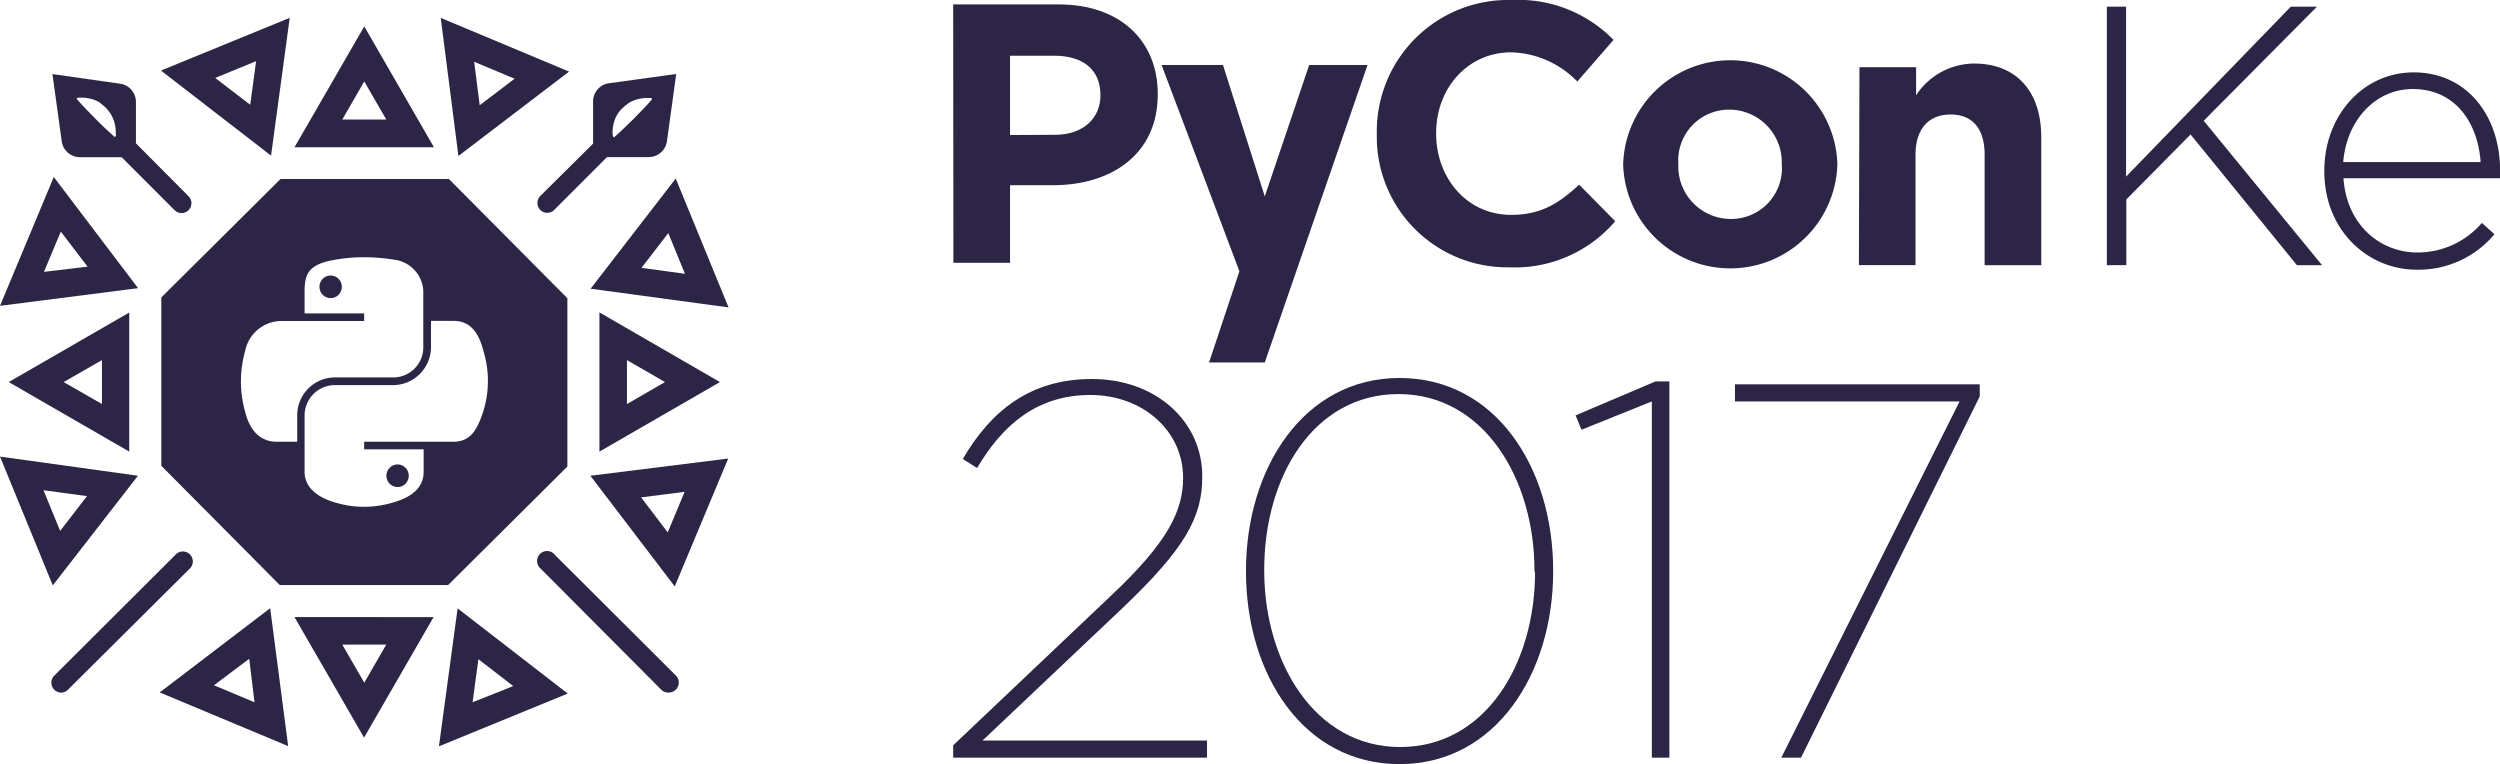 <svg xmlns="http://www.w3.org/2000/svg" viewBox="0 0 220.71 67.45"><defs><style>.cls-1{fill:#2d2546;}</style></defs><title>Asset 2</title><g id="Layer_2" data-name="Layer 2"><g id="Layer_2-2" data-name="Layer 2"><g id="_Group_" data-name="&lt;Group&gt;"><g id="_Group_2" data-name="&lt;Group&gt;"><g id="_Group_3" data-name="&lt;Group&gt;"><g id="_Group_4" data-name="&lt;Group&gt;"><path id="_Compound_Path_" data-name="&lt;Compound Path&gt;" class="cls-1" d="M84.15.39h9.32c5.44,0,8.74,3.23,8.74,7.89v.07c0,5.28-4.11,8-9.23,8H89.17v6.85h-5Zm9,11.51c2.51,0,4-1.5,4-3.46V8.38c0-2.25-1.56-3.46-4.07-3.46H89.17v7Z"/><path id="_Compound_Path_2" data-name="&lt;Compound Path&gt;" class="cls-1" d="M121.55,11.87V11.8A11.6,11.6,0,0,1,133.45,0a11.77,11.77,0,0,1,9,3.52L139.25,7.2a8.42,8.42,0,0,0-5.84-2.58c-3.85,0-6.62,3.19-6.62,7.11v.07c0,3.91,2.71,7.17,6.62,7.17,2.61,0,4.21-1,6-2.67l3.19,3.23a11.66,11.66,0,0,1-9.36,4.07A11.52,11.52,0,0,1,121.55,11.87Z"/><path id="_Compound_Path_3" data-name="&lt;Compound Path&gt;" class="cls-1" d="M143.3,14.57v-.06a9.46,9.46,0,0,1,18.91-.07v.07a9.46,9.46,0,0,1-18.91.06Zm14,0v-.06a4.64,4.64,0,0,0-4.6-4.83,4.48,4.48,0,0,0-4.53,4.76v.07a4.64,4.64,0,0,0,4.6,4.82A4.48,4.48,0,0,0,157.31,14.57Z"/><path id="_Compound_Path_4" data-name="&lt;Compound Path&gt;" class="cls-1" d="M164.16,5.93h5V8.41a6.18,6.18,0,0,1,5.12-2.8c3.75,0,5.93,2.48,5.93,6.49V23.41h-5V13.66c0-2.35-1.11-3.55-3-3.55s-3.1,1.21-3.1,3.55v9.75h-5Z"/><g id="_Group_5" data-name="&lt;Group&gt;"><path id="_Compound_Path_5" data-name="&lt;Compound Path&gt;" class="cls-1" d="M186,.59h1.7v15l14.54-15h2.31l-10,10.07L205,23.41h-2.22l-9.39-11.54-5.67,5.74v5.8H186Z"/><path id="_Compound_Path_6" data-name="&lt;Compound Path&gt;" class="cls-1" d="M205.2,15.13v-.07c0-4.82,3.39-8.67,7.89-8.67,4.66,0,7.63,3.78,7.63,8.7a4.15,4.15,0,0,1,0,.65H206.89c.29,4.14,3.26,6.55,6.52,6.55a7.47,7.47,0,0,0,5.7-2.61l1.11,1a8.74,8.74,0,0,1-6.88,3.13C209,23.8,205.2,20.31,205.2,15.13ZM219,14.31c-.23-3.36-2.15-6.45-6-6.45-3.29,0-5.84,2.77-6.13,6.45Z"/></g><polygon id="_Path_" data-name="&lt;Path&gt;" class="cls-1" points="115.58 5.74 111.66 17.34 107.97 5.74 102.55 5.74 109.42 23.95 106.74 32 111.66 32 120.73 5.74 115.58 5.74"/></g><g id="_Group_6" data-name="&lt;Group&gt;"><path id="_Compound_Path_7" data-name="&lt;Compound Path&gt;" class="cls-1" d="M84.15,65.8,98,52.67c5.23-4.9,6.45-7.67,6.45-10.5,0-4.1-3.53-7.3-8.19-7.3s-7.72,2.59-10,6.45L85,40.52c2.45-4.19,5.89-7.06,11.39-7.06,5.74,0,9.75,3.81,9.75,8.57v.09c0,3.53-1.51,6.31-7.06,11.58L86.74,65.38h19.82v1.51H84.15Z"/><path id="_Compound_Path_8" data-name="&lt;Compound Path&gt;" class="cls-1" d="M110,50.46v-.09c0-9,5.08-17,13.56-17s13.56,7.91,13.56,17v.09c0,9-5.08,17-13.56,17S110,59.54,110,50.46Zm25.47,0v-.09c0-8.1-4.47-15.58-12-15.58s-11.86,7.34-11.86,15.49v.09c0,8.1,4.47,15.58,12,15.58S135.52,58.6,135.52,50.5Z"/><path id="_Compound_Path_9" data-name="&lt;Compound Path&gt;" class="cls-1" d="M145.83,35.44l-6.21,2.5-.52-1.27,7.06-3h1.22V66.89h-1.55Z"/><path id="_Compound_Path_10" data-name="&lt;Compound Path&gt;" class="cls-1" d="M173,35.44H153.17V33.93h21.61V35L159,66.89h-1.74Z"/></g></g><g id="_Group_7" data-name="&lt;Group&gt;"><g id="_Group_8" data-name="&lt;Group&gt;"><g id="_Group_9" data-name="&lt;Group&gt;"><ellipse id="_Path_2" data-name="&lt;Path&gt;" class="cls-1" cx="29.19" cy="25.32" rx="0.99" ry="1"/><ellipse id="_Path_3" data-name="&lt;Path&gt;" class="cls-1" cx="35.1" cy="42" rx="0.99" ry="1"/><path id="_Compound_Path_11" data-name="&lt;Compound Path&gt;" class="cls-1" d="M39.63,15.8l-14.86,0L14.24,26.26l0,14.86L24.7,51.65l14.86,0L50.09,41.19l0-14.86ZM26.24,39H24.43c-1.53,0-2.42-1.11-2.79-2.66a9.82,9.82,0,0,1,0-5.34,3.28,3.28,0,0,1,3.28-2.66h7.23v-.67H26.89v-2c0-1.52.4-2.34,2.63-2.73A15,15,0,0,1,32,22.71a16.39,16.39,0,0,1,2.74.21,2.93,2.93,0,0,1,2.63,2.73v5a2.65,2.65,0,0,1-2.63,2.67H29.52a3.34,3.34,0,0,0-3.28,3.27Zm16.42-2.66C42.13,37.93,41.56,39,40,39H32.15v.67H37.4v2c0,1.52-1.3,2.29-2.63,2.67a8.79,8.79,0,0,1-5.25,0c-1.39-.41-2.63-1.25-2.63-2.67v-5A2.68,2.68,0,0,1,29.52,34h5.25a3.37,3.37,0,0,0,3.28-3.33V28.33h2c1.53,0,2.25,1.14,2.63,2.66A9,9,0,0,1,42.66,36.33Z"/></g><path id="_Compound_Path_12" data-name="&lt;Compound Path&gt;" class="cls-1" d="M32.16,7.19l1.94,3.36H30.22l1.94-3.36m0-4.86L26,13H38.31L32.16,2.33Z"/><path id="_Compound_Path_13" data-name="&lt;Compound Path&gt;" class="cls-1" d="M55.35,31.79l3.36,1.94-3.36,1.94V31.79m-2.43-4.21V39.87l10.64-6.14L52.92,27.58Z"/><path id="_Compound_Path_14" data-name="&lt;Compound Path&gt;" class="cls-1" d="M34.1,56.91l-1.94,3.36-1.94-3.36H34.1m4.21-2.43H26l6.14,10.64,6.14-10.64Z"/><path id="_Compound_Path_15" data-name="&lt;Compound Path&gt;" class="cls-1" d="M9,31.79v3.88L5.62,33.73,9,31.79m2.43-4.21L.77,33.73l10.64,6.14V27.58Z"/><path id="_Compound_Path_16" data-name="&lt;Compound Path&gt;" class="cls-1" d="M22.61,5.41l-.52,3.84L19,6.88l3.59-1.47m3-3.84L14.21,6.23l9.72,7.51L25.58,1.56Z"/><path id="_Compound_Path_17" data-name="&lt;Compound Path&gt;" class="cls-1" d="M41.85,5.45l3.58,1.5L42.35,9.29l-.49-3.85M38.91,1.58l1.56,12.19,9.77-7.45L38.91,1.58Z"/><path id="_Compound_Path_18" data-name="&lt;Compound Path&gt;" class="cls-1" d="M59,20.58l1.47,3.59-3.84-.52L59,20.58m.65-4.81-7.51,9.72,12.18,1.65L59.66,15.77Z"/><path id="_Compound_Path_19" data-name="&lt;Compound Path&gt;" class="cls-1" d="M60.44,43.42,58.95,47,56.6,43.91l3.85-.49m3.86-2.94L52.12,42l7.45,9.77,4.74-11.34Z"/><path id="_Compound_Path_20" data-name="&lt;Compound Path&gt;" class="cls-1" d="M42.24,58.2l3.07,2.37L41.72,62l.52-3.84M40.4,53.71,38.75,65.89l11.37-4.66L40.4,53.71Z"/><path id="_Compound_Path_21" data-name="&lt;Compound Path&gt;" class="cls-1" d="M22,58.16,22.47,62l-3.58-1.5L22,58.16m1.87-4.48-9.77,7.45,11.34,4.74L23.85,53.68Z"/><path id="_Compound_Path_22" data-name="&lt;Compound Path&gt;" class="cls-1" d="M3.84,43.28l3.84.52L5.31,46.87,3.84,43.28M0,40.31,4.66,51.68,12.18,42,0,40.31Z"/><path id="_Compound_Path_23" data-name="&lt;Compound Path&gt;" class="cls-1" d="M5.38,20.46l2.35,3.08L3.88,24l1.5-3.58m-.62-4.82L0,27l12.19-1.56L4.76,15.64Z"/></g><g id="_Group_10" data-name="&lt;Group&gt;"><g id="_Group_11" data-name="&lt;Group&gt;"><path id="_Compound_Path_24" data-name="&lt;Compound Path&gt;" class="cls-1" d="M16.62,17.3,12,12.65V9a1.62,1.62,0,0,0-1.4-1.61L4.63,6.54l.82,5.94a1.63,1.63,0,0,0,1.61,1.4h3.68l4.66,4.66a.87.87,0,1,0,1.23-1.23ZM10.23,12V12l-.1.1-.55-.5c-.33-.3-.76-.72-1.18-1.14l-.69-.71-.07-.07-.38-.4-.5-.56.1-.1h.31a3.25,3.25,0,0,1,.7.07,3,3,0,0,1,.8.28A2.73,2.73,0,0,1,9,9.22a3.26,3.26,0,0,1,.34.29,3.78,3.78,0,0,1,.29.34,2.74,2.74,0,0,1,.24.38,2.58,2.58,0,0,1,.14.31,2.8,2.8,0,0,1,.14.48,3.25,3.25,0,0,1,.07.7A1.66,1.66,0,0,1,10.23,12Z"/><path id="_Compound_Path_25" data-name="&lt;Compound Path&gt;" class="cls-1" d="M47.7,18.53a.86.86,0,0,0,1.23,0l4.66-4.66h3.68a1.63,1.63,0,0,0,1.61-1.4l.82-5.94-5.94.82A1.62,1.62,0,0,0,52.36,9v3.68L47.7,17.3A.87.87,0,0,0,47.7,18.53Zm6.38-6.81a3.25,3.25,0,0,1,.07-.7,2.8,2.8,0,0,1,.14-.48,2.58,2.58,0,0,1,.14-.31,2.74,2.74,0,0,1,.24-.38A3.78,3.78,0,0,1,55,9.51a3.26,3.26,0,0,1,.34-.29A2.73,2.73,0,0,1,55.67,9a3,3,0,0,1,.8-.28,3.25,3.25,0,0,1,.7-.07h.31l.1.1-.5.56-.38.4-.07.07-.69.71c-.43.42-.85.83-1.18,1.14l-.55.5-.1-.1V12A1.66,1.66,0,0,1,54.08,11.72Z"/></g><g id="_Group_12" data-name="&lt;Group&gt;"><path id="_Path_4" data-name="&lt;Path&gt;" class="cls-1" d="M59,61.15a.88.88,0,0,1-.62-.26L47.74,50.21A.88.88,0,1,1,49,49L59.67,59.64a.88.88,0,0,1-.62,1.5Z"/></g><g id="_Group_13" data-name="&lt;Group&gt;"><path id="_Path_5" data-name="&lt;Path&gt;" class="cls-1" d="M5.41,61.15a.88.88,0,0,1-.62-1.5L15.47,49a.88.88,0,1,1,1.24,1.24L6,60.89A.88.88,0,0,1,5.41,61.15Z"/></g></g></g></g></g></g></g></svg>